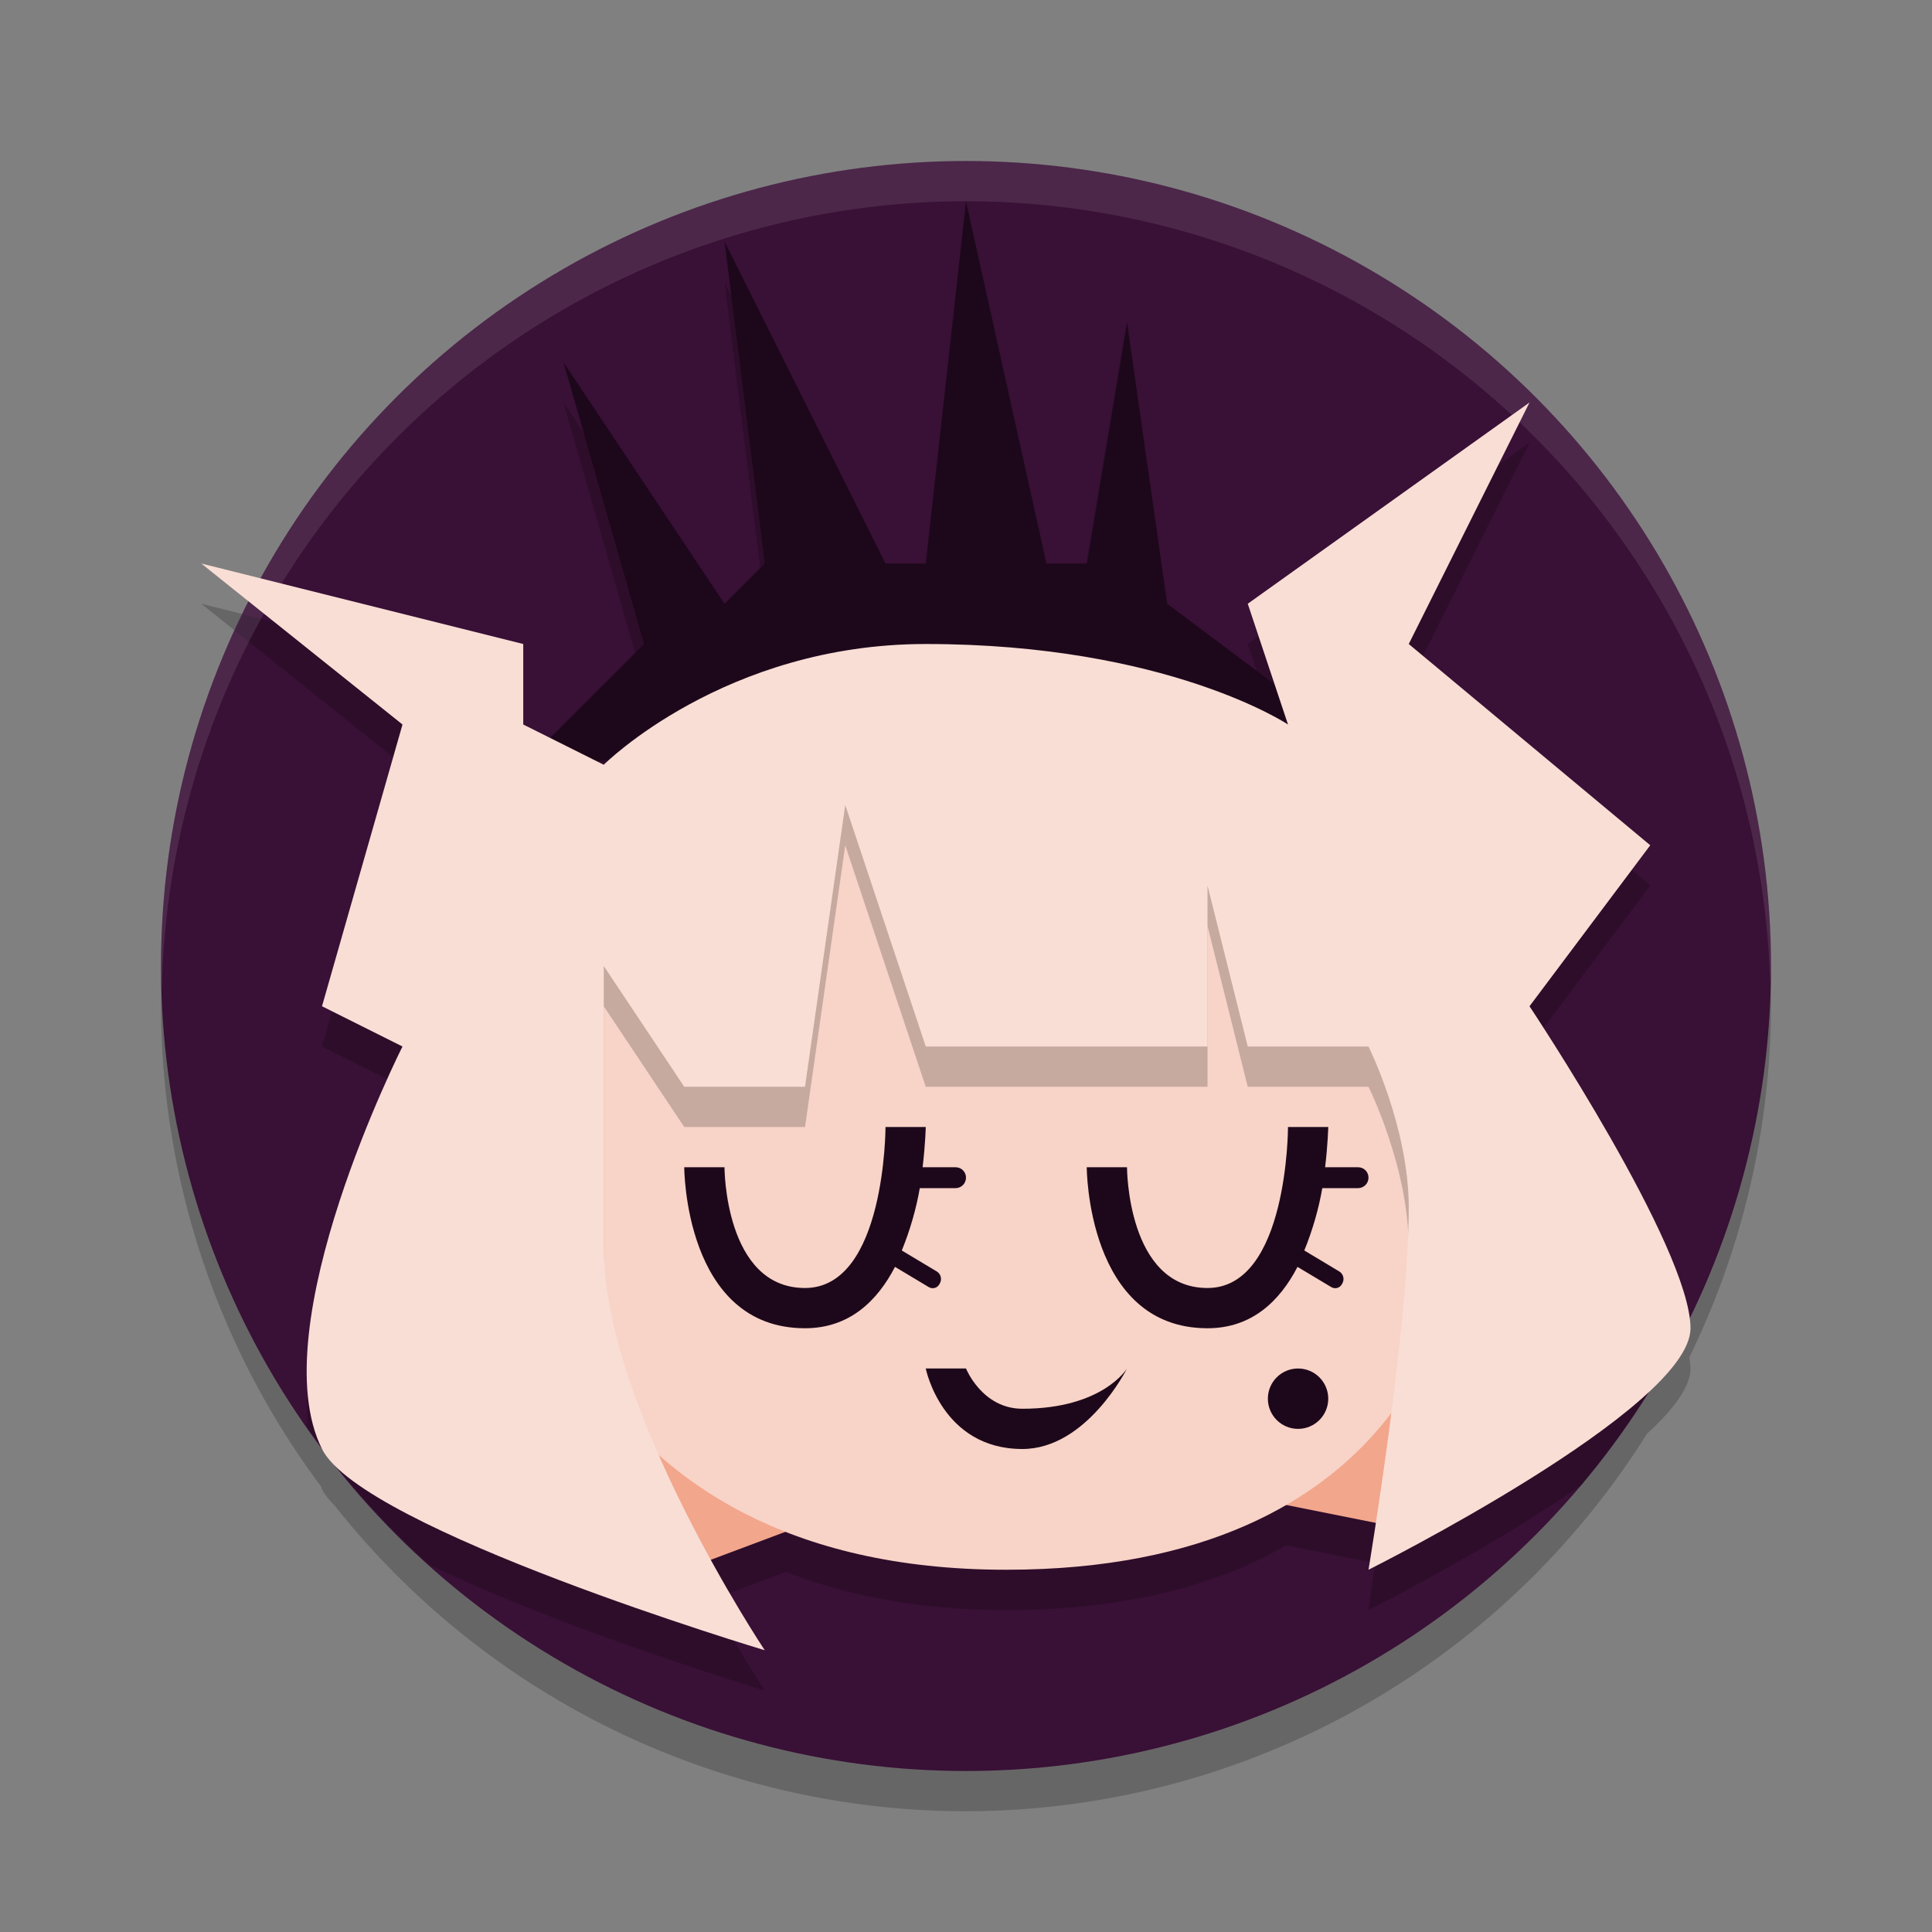 <svg xmlns="http://www.w3.org/2000/svg" width="48" height="48" version="1.1">
 <rect width="100%" height="100%" fill="#808080" stroke="none"/>
 <path style="opacity:0.2" d="M 24 5 A 20 20 0 0 0 6.477 15.369 L 5 15 L 6.188 15.951 A 20 20 0 0 0 4 25 A 20 20 0 0 0 7.973 36.928 C 7.983 36.951 7.989 36.978 8 37 C 8.067 37.134 8.181 37.273 8.322 37.414 A 20 20 0 0 0 24 45 A 20 20 0 0 0 40.916 35.625 C 41.567 35.027 42 34.46 42 34 C 42 33.917 41.984 33.818 41.971 33.723 A 20 20 0 0 0 44 25 A 20 20 0 0 0 24 5 z"/>
 <circle style="fill:#391036" cx="24" cy="24" r="20"/>
 <path style="opacity:0.2" d="M 24 6 L 23 15 L 22 15 L 18 7 L 19 15 L 18 16 L 14 10 L 16 17 L 13.666 19.334 L 13 19 L 13 17 L 6.039 15.26 A 20 20 0 0 0 5.84 15.672 L 10 19 L 8 26 L 10 27 C 10 27 7.434 32.087 7.641 35.463 A 20 20 0 0 0 10.652 38.865 C 13.932 40.468 19 42 19 42 C 19 42 18.398 41.088 17.662 39.752 L 19.533 39.051 C 21.007 39.629 22.795 40 25 40 C 28.109 40 30.346 39.323 31.955 38.391 L 34.172 38.834 C 34.123 39.146 34 40 34 40 C 34 40 36.961 38.514 39.281 36.902 A 20 20 0 0 0 41.814 33.045 C 41.032 30.549 38 26 38 26 L 41 22 L 35 17 L 38 11 L 31 16 L 31.666 18 L 29 16 L 28 9 L 27 15 L 26 15 L 24 6 z M 15.123 19.895 C 15.104 19.912 15 20 15 20 L 14.818 19.908 L 15.123 19.895 z"/>
 <path style="opacity:0.1;fill:#ffffff" d="M 24,4 A 20,20 0 0 0 4,24 20,20 0 0 0 4.021,24.582 20,20 0 0 1 24,5 20,20 0 0 1 43.979,24.418 20,20 0 0 0 44,24 20,20 0 0 0 24,4 Z"/>
 <path style="fill:#1d081b" d="m 13,19 3,-3 -2,-7 4,6 1,-1 -1,-8 4,8 h 1 l 1,-9 2,9 h 1 l 1,-6 1,7 4,3 z"/>
 <path style="fill:#f2a68c" d="m 17,39 8,-3 10,2 2,-13 -13,-6 -10,4 v 12 z"/>
 <path style="fill:#f8d3c7" d="m 13,30 c 0,0 1,9 12,9 10,0 11,-7 11,-7 V 20 H 14 Z"/>
 <path style="opacity:0.2" d="M 14 20 L 13 30 C 13 30 13.344 32.982 15.727 35.514 C 15.302 34.301 15 33.079 15 32 L 15 25 L 17 28 L 20 28 L 21 21 L 23 27 L 30 27 L 30 23 L 31 27 L 34 27 C 34 27 35 29 35 31 C 35 32.067 34.86 33.5 34.697 34.922 C 35.796 33.385 36 32 36 32 L 36 20 L 15 20 L 14 20 z"/>
 <path style="fill:#f9ded5" d="m 15,24 c 0,0 0,4.667 0,7 0,4 4,10 4,10 C 19,41 9,38 8,36 6.48,32.96 10,26 10,26 l -2,-1 2,-7 -5,-4 8,2 v 2 l 2,1 c 0,0 3,-3 8,-3 6,0 9,2 9,2 l -1,-3 7,-5 -3,6 6,5 -3,4 c 0,0 4,6 4,8 0,2 -8,6 -8,6 0,0 1,-6 1,-9 0,-2 -1,-4 -1,-4 h -3 l -1,-4 v 4 h -7 l -2,-6 -1,7 h -3 z"/>
 <path style="fill:#1d081b" d="m 23,34 h 1 c 0,0 0.4,1 1.4,1 2,0 2.6,-1 2.6,-1 0,0 -1,2 -2.6,2 -2,0 -2.4,-2 -2.4,-2 z"/>
 <path style="fill:#1d081b" d="m 22,28 c 0,0 0,4 -2,4 -2,0 -2,-3 -2,-3 h -1 c 0,0 0,4 3,4 1.1,0 1.795,-0.674 2.236,-1.525 l 0.838,0.502 c 0.097,0.058 0.216,0.024 0.268,-0.076 l 0.014,-0.027 c 0.051,-0.1 0.015,-0.227 -0.082,-0.285 l -0.869,-0.521 c 0.212,-0.518 0.362,-1.057 0.447,-1.549 h 0.891 C 23.885,29.518 24,29.401 24,29.258 24,29.115 23.885,29 23.742,29 H 22.922 C 22.991,28.422 23,28 23,28 Z"/>
 <path style="fill:#1d081b" d="m 32,28 c 0,0 0,4 -2,4 -2,0 -2,-3 -2,-3 h -1 c 0,0 0,4 3,4 1.1,0 1.795,-0.674 2.236,-1.525 l 0.838,0.502 c 0.097,0.058 0.216,0.024 0.268,-0.076 l 0.014,-0.027 c 0.051,-0.1 0.015,-0.227 -0.082,-0.285 l -0.869,-0.521 c 0.212,-0.518 0.362,-1.057 0.447,-1.549 h 0.891 C 33.885,29.518 34,29.401 34,29.258 34,29.115 33.885,29 33.742,29 H 32.922 C 32.991,28.422 33,28 33,28 Z"/>
 <circle style="fill:#1d081b" cx="32.25" cy="34.75" r=".75"/>
</svg>
